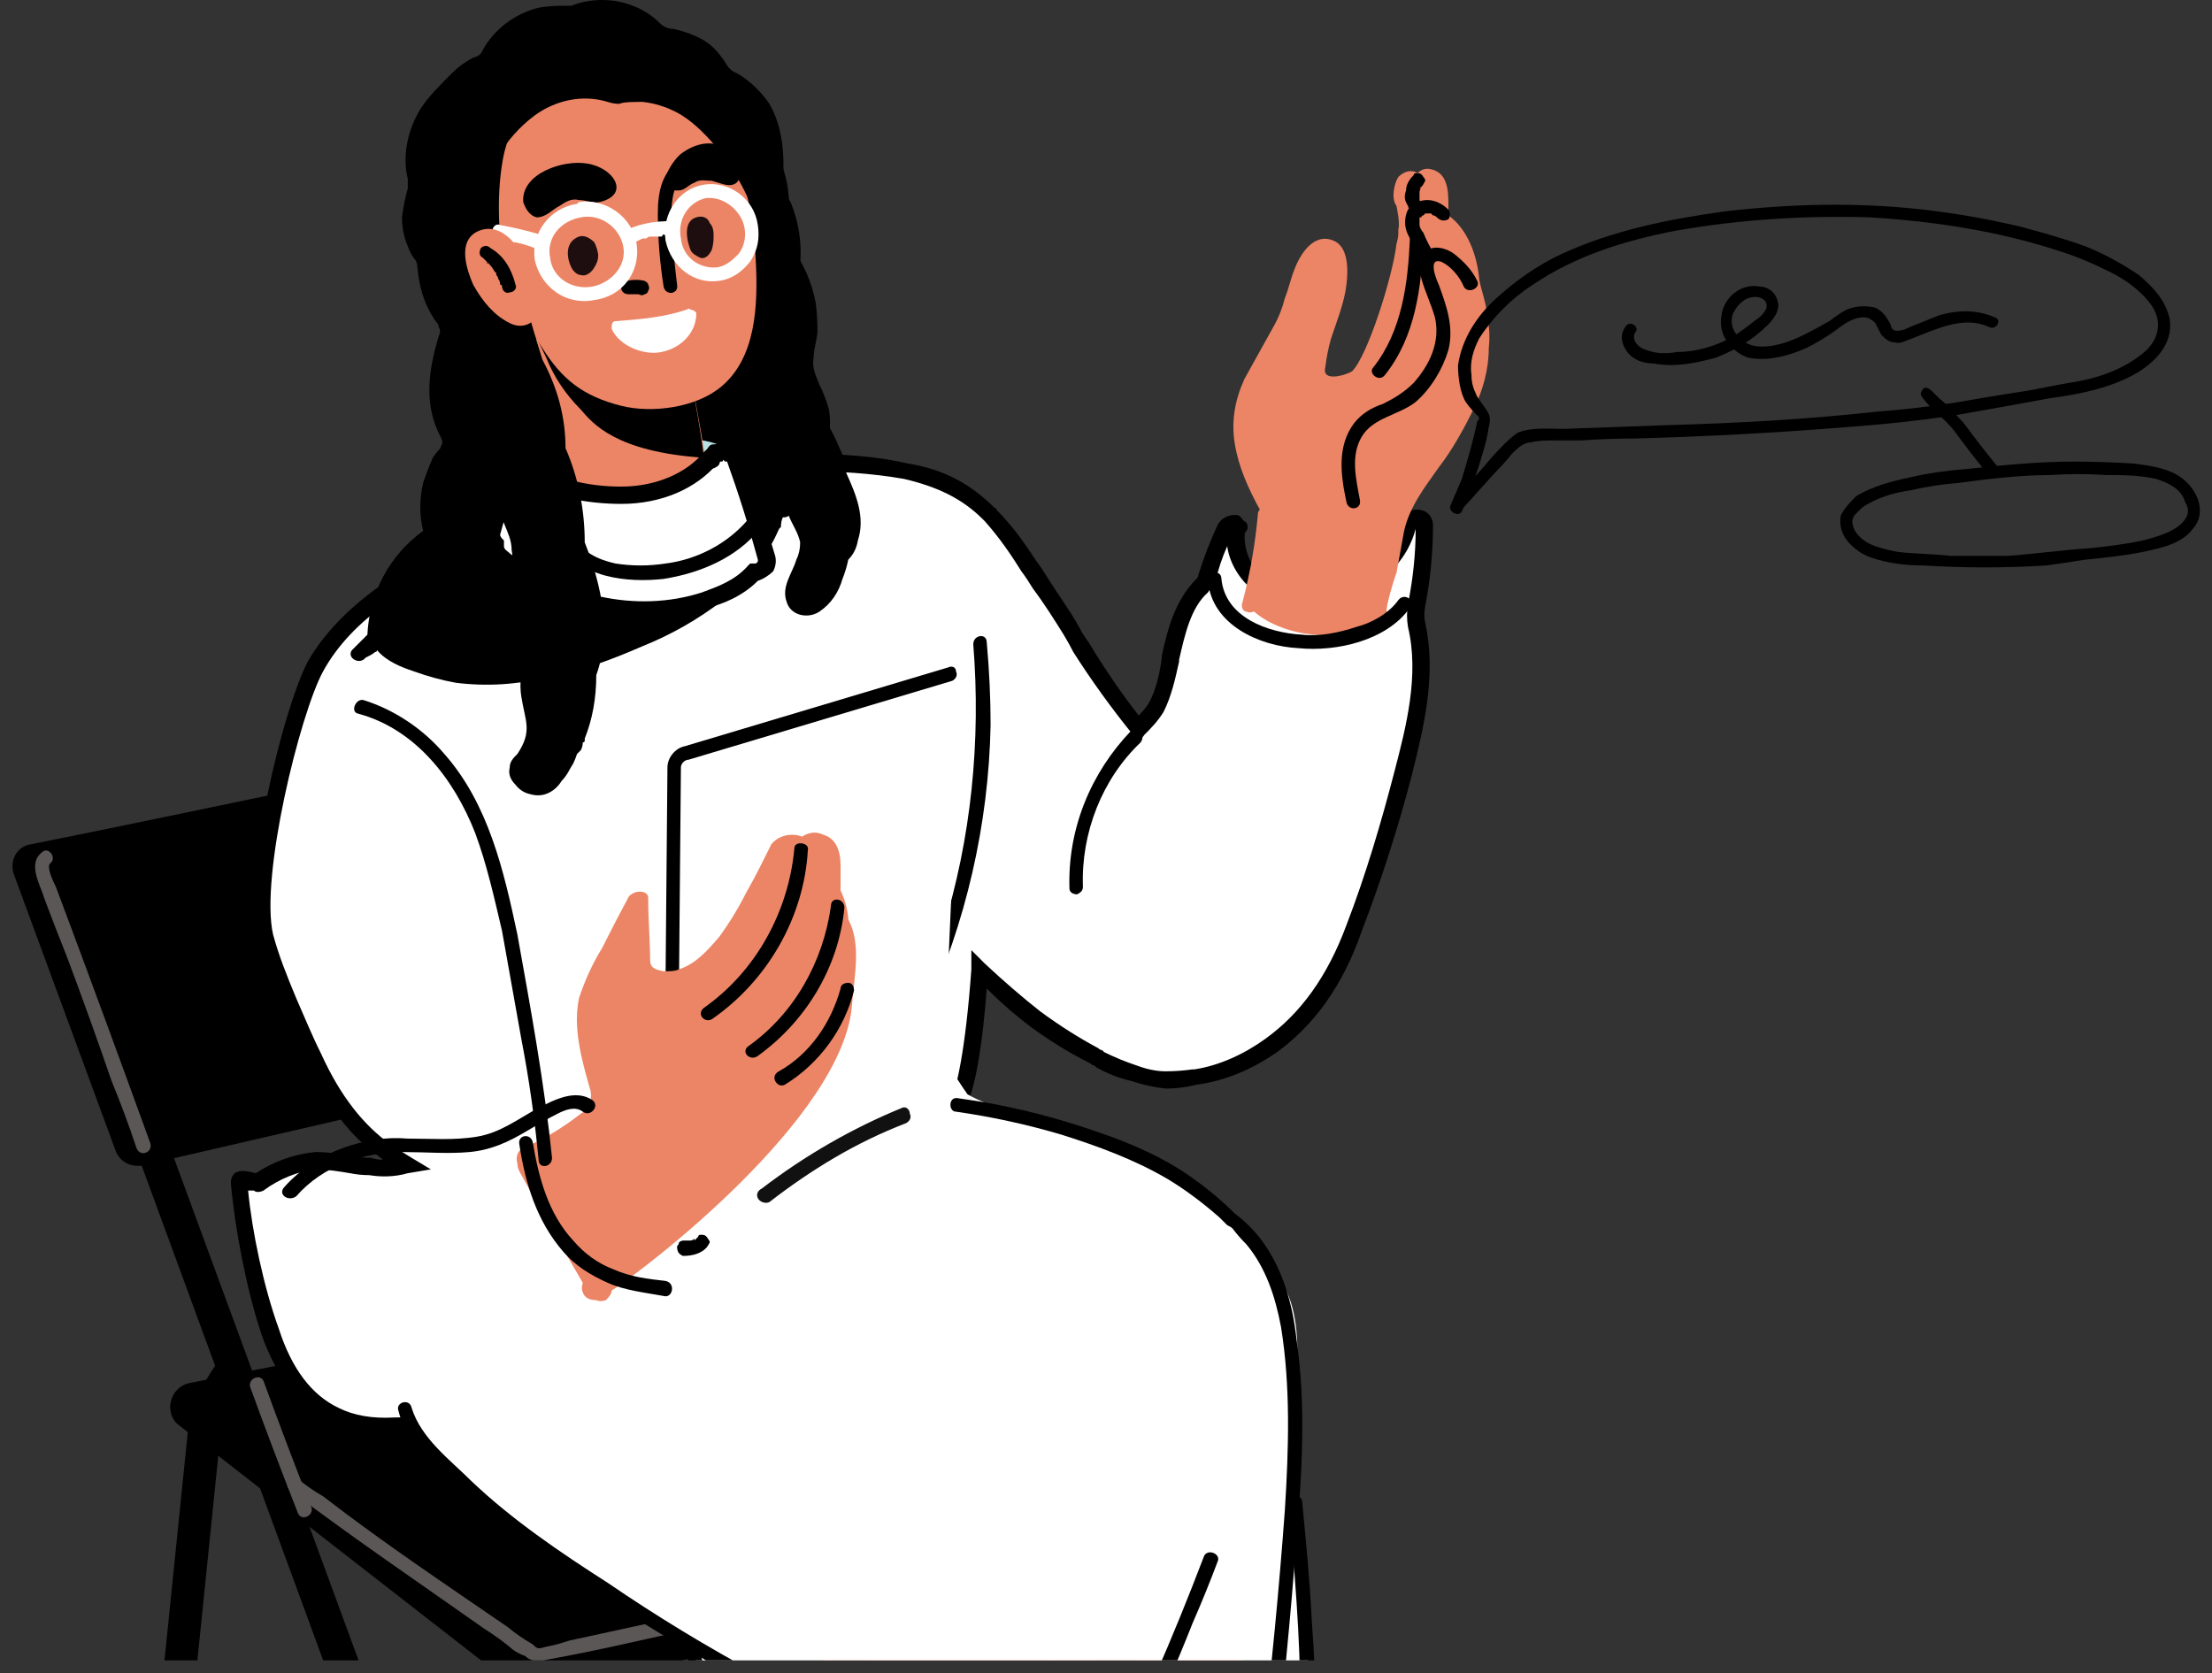 <svg version="1.2" xmlns="http://www.w3.org/2000/svg" viewBox="0 0 115 87" width="115" height="87"><rect x="0" y="0" width="115" height="87" fill="#333333" stroke="none"/><defs><clipPath clipPathUnits="userSpaceOnUse" id="cp1"><path d="m260.73 86.33h-253.74c-6.94 0-12.63-5.68-12.63-12.63v-67.7c0-6.95 5.69-12.64 12.63-12.64h253.74c6.95 0 12.63 5.69 12.63 12.64v67.7c0 6.95-5.68 12.63-12.63 12.63z"/></clipPath></defs><style>.a{fill:#5c5757}.b{fill:#fff}.c{fill:#c24f35}.d{fill:#b9e3e5}.e{fill:#ec8565}.f{fill:#1f0e0f}.g{fill:#111}</style><g clip-path="url(#cp1)"><path fill-rule="evenodd" d="m10.5 106.6c-0.9 0.1-1.7-0.1-2.4-0.6-0.8-0.6-1.3-1.4-1.3-2.4q0-0.1 0-0.1l3-29.4c0-1 1.1-2.7 1.6-3.4 0.3-0.3 0.8-0.4 1.2-0.2 0.4 0.3 0.5 0.9 0.2 1.2-0.7 1-1.3 2.1-1.3 2.4q0 0.1 0 0.1l-3 29.4c0 0.4 0.2 0.8 0.6 1 0.3 0.3 0.8 0.4 1.2 0.3l30.2-7.4c1.1-0.3 1.9-1.3 1.9-2.5q0 0 0-0.1l2.8-27.8c0.1-0.6 0.6-1.6 1.7-3.4 0.1-0.2 0.3-0.4 0.3-0.5 0.2-0.4 0.6-0.6 1.1-0.5 0.4 0.1 0.7 0.6 0.5 1.1 0 0.1-0.1 0.2-0.5 0.8-0.3 0.6-1.3 2.2-1.4 2.7l-2.8 27.8c0 1.9-1.3 3.6-3.2 4.1l-30.2 7.3q-0.1 0.1-0.2 0.1zm36.7-43.4q0 0 0 0 0 0 0 0z"/><path fill-rule="evenodd" d="m30 112.1c-1.9 0.3-3.9-0.8-4.7-2.6q0 0 0 0l-20.1-54.8c-0.2-0.7-0.2-1.4 0.1-2 0.4-0.6 0.9-1 1.6-1.2l33.8-6.5c0.4 0 0.7 0.2 0.9 0.5l23.3 54.9c0.4 1 0.4 2 0.1 2.7-0.3 0.4-0.7 1-1.7 1.2l-33 7.8q-0.1 0-0.3 0zm-3.1-3.3c0.5 1.2 1.8 1.9 3 1.6l33.1-7.8c0.3-0.1 0.4-0.2 0.4-0.3 0.2-0.2 0.1-0.7-0.1-1.2l-23-54.2-33 6.3c-0.3 0.1-0.4 0.2-0.5 0.3 0 0.1-0.1 0.3 0 0.5q0 0 0 0.1z"/><path  d="m40.7 36.8l4.7 13.6c0.3 0.6-0.1 1.4-0.8 1.6l-37.2 8.6c-0.6 0.1-1.2-0.2-1.4-0.8l-5.3-14.4c-0.2-0.7 0.2-1.4 0.9-1.5 6.1-1.2 32.6-6.8 37.8-7.8 0.6-0.1 1.1 0.2 1.3 0.7z"/><path  d="m9.9 71.9l33.6-6.7c0.3-0.1 0.7 0 0.9 0.2l21.3 11.6c0.9 0.6 0.7 2-0.3 2.2l-37.4 8.9c-0.4 0.1-0.8 0-1.1-0.3l-17.6-13.7c-0.8-0.6-0.5-2 0.6-2.2z"/><path class="a" d="m15.1 77.5c3.3 2.5 6.7 4.8 10.1 7.2q0.8 0.5 1.5 1.1 0.3 0.2 0.6 0.3c0.3 0.3 0.7 0.3 1.1 0.2q2.2-0.4 4.4-0.9 5.4-1.2 10.8-2.4 5.7-1.2 11.4-2.5 4.6-1.1 9.3-2.1 0.4-0.1 0.9-0.3c0.4-0.1 0.3-0.8-0.1-0.7q-4.4 1.1-8.8 2-5.6 1.3-11.2 2.5-5.4 1.2-10.9 2.4-2.3 0.5-4.6 1-0.6 0.2-1.1 0.3c-0.1 0-0.3 0.1-0.5 0.1-0.1 0-0.2-0.1-0.3-0.2q-0.7-0.4-1.3-0.9c-3.2-2.2-6.5-4.4-9.6-6.8q-0.7-0.4-1.3-0.9c-0.4-0.3-0.8 0.3-0.4 0.6z"/><path class="a" d="m13 72.1q1.2 3.3 2.5 6.6c0.2 0.4 0.8 0.1 0.7-0.3q-1.3-3.3-2.5-6.6c-0.2-0.4-0.8-0.1-0.7 0.3z"/><path class="a" d="m2.2 44.3c-0.8 0.6-0.1 1.7 0.1 2.4q0.6 1.6 1.2 3.1 1.2 3.2 2.3 6.4 0.7 1.7 1.3 3.5c0.2 0.5 0.9 0.2 0.7-0.3q-2.1-5.8-4.3-11.7-0.3-0.8-0.6-1.6c-0.1-0.2-0.5-1-0.3-1.2 0.4-0.3-0.1-0.9-0.4-0.6z"/><path class="b" d="m73.6 31.4q0.4-2 0.4-4.1c0-0.2-0.1-0.4-0.3-0.4q-0.2 0-0.3 0.1-0.1 0.1-0.2 0.2c-0.4 1.5-1.4 2.6-2.8 3.2-1.5 0.7-3.4 1.1-4.7 0.1-2-1.3-1.3-3.2-1.5-3.2-0.2-0.1-0.4 0-0.5 0.2q-0.5 1.2-1 2.5-0.1 0.3-0.2 0.4c-1 1-1.4 2.5-1.6 3.8-0.2 0.9-0.4 1.8-0.8 2.6-0.2 0.4-0.5 0.8-0.9 1.1q-1.6-2-3-4.3c-0.7-1.1-1.4-2.2-2.1-3.3-0.7-1-1.4-2.3-2.6-3.5q0-0.1-0.1-0.1c-1.2-1.2-2.6-1.9-4.3-2.2-1.7-0.3-3.4-0.4-5.1-0.4-4.1-0.1-8.3 0.4-12.2 1.5-3.7 1.1-6.7 3.1-9.9 5.3-1.4 1-2.7 2.2-3.5 3.8-1.3 2.4-3.4 10.9-2.6 14 0.3 1.1 0.7 2.3 1.2 3.4 0.4 0.9 0.8 1.9 1.3 2.8 0.9 1.9 2 3.7 3.7 4.9q0.6 0.4 1.2 0.8c-0.7 0.1-1.3 0.2-2 0.1-0.9-0.1-1.8-0.4-2.8-0.3-1.1 0-2.1 0.5-3 1.1 0 0-0.9-0.4-0.9 0 0.1 2.3 0.8 5.5 1.5 7.7 0.7 1.8 1.7 3.6 3.4 4.4 1 0.5 2.1 0.6 3.1 0.6q1.6-0.1 3.2-0.4c2.1-0.5 4-1.3 5.9-2.5 1.6-0.9 4.8-3.3 5-3.5q1-0.8 1.8-1.8c0.4-0.4 0-0.9-0.4-1-1.4-0.3-2.7-1-3.7-2 2.3 0 4.5-0.3 6.8-0.9 2.2-0.5 8.1-1.3 10.7-4.6 0.4-0.6 0.9-3.2 1.1-7.1q1.4 1.4 3 2.6 1.4 1.1 3 1.9 0.2 0.1 0.3 0.2 0.8 0.5 1.8 0.7 0.7 0.3 1.6 0.3 0.8 0.1 1.5-0.1c1.4-0.2 2.8-0.8 4-1.6 2.1-1.6 3.4-3.8 4.3-6.2q1.5-3.9 2.5-8c0.7-2.5 1.3-5.1 0.7-7.7q-0.1-0.5 0-1.1z"/><path fill-rule="evenodd" d="m20.3 74.6q-1.8 0-3-0.6-2.5-1.2-3.7-4.6c-0.8-2.4-1.4-5.6-1.6-7.9q0-0.3 0.2-0.5c0.3-0.2 0.7-0.1 1.1 0 0.9-0.6 2-1 3.1-1.1 0.7 0 1.3 0.1 2 0.2q0.4 0.1 0.9 0.1 0.3 0.1 0.6 0.1-0.1-0.1-0.1-0.1c-1.6-1.1-2.8-2.7-3.9-5.1-0.5-0.9-0.9-1.9-1.3-2.9-0.5-1.1-0.9-2.2-1.2-3.4-0.8-3.3 1.3-11.9 2.6-14.4q1.2-2.1 3.7-3.9c3.2-2.3 6.2-4.3 10-5.3 4.1-1.1 8.2-1.7 12.3-1.6 1.6 0 3.5 0.1 5.2 0.5 1.9 0.3 3.3 1.1 4.5 2.3q0.1 0 0.1 0.1c0.9 0.9 1.5 1.8 2.1 2.7q0.3 0.4 0.6 0.9c0.5 0.8 1.1 1.6 1.6 2.5q0.2 0.4 0.5 0.8 1.2 2 2.6 3.8 0.3-0.3 0.5-0.6c0.4-0.7 0.6-1.6 0.7-2.4v-0.1c0.3-1.4 0.7-2.9 1.8-4q0.1-0.1 0.1-0.2 0.4-1.3 1-2.6c0.2-0.4 0.7-0.6 1.1-0.5 0.3 0.2 0.3 0.5 0.3 0.7 0 0.5-0.1 1.7 1.2 2.7 1.4 0.9 3.3 0.3 4.3-0.2 1.3-0.5 2.3-1.6 2.6-2.9q0.1-0.3 0.4-0.5 0.2-0.1 0.5-0.1c0.5 0 0.8 0.4 0.8 0.8q0 2.1-0.4 4.2-0.1 0.5 0 0.9c0.6 2.7-0.1 5.5-0.7 7.9-0.7 2.7-1.6 5.5-2.6 8.1-1 2.9-2.5 4.9-4.4 6.3-1.3 0.9-2.7 1.5-4.2 1.7q-0.8 0.2-1.6 0.2-0.9-0.1-1.8-0.4-0.9-0.2-1.8-0.7l-0.1-0.1q-0.1 0-0.2-0.1-1.6-0.8-3.1-1.9-1.2-0.9-2.3-2c-0.2 2.7-0.6 5.5-1.2 6.3-2.3 3.1-7.3 4.1-9.9 4.7q-0.6 0.1-1 0.2c-2 0.4-3.9 0.7-5.7 0.8q1.2 0.9 2.6 1.2c0.4 0.1 0.7 0.4 0.9 0.7 0.1 0.4 0 0.7-0.2 1q-0.9 1.1-1.9 1.9c-0.2 0.1-3.5 2.5-5.1 3.5q-2.9 1.8-6 2.5-1.6 0.4-3.3 0.4-0.1 0-0.2 0zm-7.4-12.7c0.2 2.1 0.8 5 1.6 7.2q1 3.1 3.1 4.1 1.2 0.6 2.9 0.5 1.5 0 3.1-0.4 2.9-0.6 5.7-2.3c1.6-1 4.9-3.4 5.1-3.5q0.9-0.8 1.7-1.8 0 0 0-0.1c0 0-0.1-0.1-0.2-0.1q-2.2-0.5-3.9-2.2l-0.7-0.8h1q0 0 0 0c2.1 0 4.3-0.2 6.7-0.8q0.4-0.1 1-0.2c2.5-0.5 7.3-1.5 9.4-4.3 0.3-0.4 0.8-2.6 1.1-6.8v-1l0.7 0.7q1.5 1.4 2.9 2.5 1.5 1.1 3 1.9 0.1 0.1 0.2 0.1l0.1 0.1q0.8 0.4 1.7 0.7 0.8 0.3 1.5 0.3 0.7 0 1.4-0.1h0.1c1.3-0.2 2.6-0.8 3.7-1.6 1.8-1.3 3.2-3.2 4.2-5.9 1-2.6 1.8-5.3 2.5-8 0.6-2.3 1.3-5 0.7-7.5q-0.1-0.6 0-1.2 0.4-2 0.4-3.9c-0.4 1.5-1.5 2.7-3 3.3-1.2 0.6-3.4 1.3-5.2 0.1-1.1-0.8-1.5-1.8-1.6-2.5q-0.4 0.9-0.6 1.8-0.2 0.3-0.4 0.6c-0.9 0.8-1.2 2.2-1.5 3.5v0.1c-0.2 0.9-0.4 1.8-0.8 2.6-0.3 0.5-0.7 0.9-1 1.2l-0.3 0.4-0.3-0.4q-1.7-2.1-3.1-4.3-0.2-0.4-0.5-0.9c-0.5-0.8-1-1.6-1.6-2.4q-0.3-0.5-0.6-0.9c-0.5-0.8-1.1-1.7-1.9-2.6q0 0-0.1-0.1c-1.1-1.1-2.4-1.7-4.1-2.1-1.7-0.3-3.5-0.4-5-0.4-4-0.1-8.1 0.5-12.1 1.6-3.6 1-6.5 2.9-9.7 5.2q-2.3 1.6-3.4 3.6c-1.2 2.2-3.3 10.7-2.6 13.7 0.3 1.1 0.7 2.1 1.2 3.3 0.4 0.9 0.8 1.9 1.3 2.9 1 2.2 2.2 3.7 3.6 4.7q0.6 0.4 1.1 0.7l1 0.6-1.2 0.2c-0.7 0.2-1.4 0.2-2 0.1q-0.5 0-1-0.1c-0.6-0.1-1.2-0.2-1.8-0.2-0.9 0.1-1.9 0.5-2.7 1.1-0.2 0.1-0.4 0.1-0.5 0q-0.2 0-0.3 0z"/><path  d="m46.4 102.4c-0.1-0.2-0.2-0.3-0.3-0.4q-0.2-0.1-0.5 0-0.2 0-0.3 0.1-0.2 0.1-0.4 0.2-0.1 0.1-0.2 0.2-0.1 0.1-0.2 0.3-0.1 0.2-0.1 0.5 0 0.1 0.1 0.3 0 0.1 0.1 0.2 0.1 0 0.2 0.1 0.2 0 0.3 0c0.1 0 0.3-0.1 0.4-0.2q0.1-0.1 0.1-0.1 0.1-0.1 0.1-0.2 0-0.1 0-0.1 0 0 0 0 0 0 0.1 0 0.1-0.1 0.2-0.1c0.2-0.1 0.3-0.2 0.4-0.3q0-0.2 0-0.3 0.1-0.1 0-0.2z"/><path  d="m55.1 104.4q-0.1-0.3-0.4-0.5-0.2-0.2-0.5-0.3c-0.1-0.1-0.3-0.2-0.4-0.1-0.2 0-0.4 0.1-0.5 0.2 0 0.1-0.1 0.3-0.1 0.5 0 0.1 0.1 0.3 0.3 0.4q0.2 0.1 0.5 0.3 0 0 0 0 0 0.2 0 0.4 0 0.2 0 0.4c0 0.2 0.1 0.4 0.2 0.5 0.2 0.1 0.3 0.1 0.5 0.1 0.2 0 0.3-0.1 0.4-0.2q0.2-0.2 0.2-0.5-0.1-0.3-0.1-0.5c0-0.3 0-0.5-0.1-0.7z"/><path  d="m62.5 101.8c-0.2-0.3-0.4-0.5-0.8-0.7-0.3-0.1-0.6 0-0.8 0.2q0 0-0.1 0.1c-0.3 0.1-0.5 0.5-0.3 0.8q0.1 0.1 0.1 0.3c0 0 0.1 0.1 0 0.1q0 0 0-0.1 0 0.1 0.1 0.1 0 0.3 0 0.6 0.1 0.6 0.3 1.2c0.1 0.5 0.8 0.5 1.1 0.2 0.2-0.3 0.3-0.6 0.4-1q0.1-0.4 0.1-0.8c0-0.3 0-0.7-0.1-1z"/><path class="c" d="m65.7 78c-2.9-1-5.7 0.5-7.8 2.4q-0.8 0.8-1.5 1.6c-0.5 0.5-1 1-1.4 1.6-0.4 0.7-0.5 1.4-0.6 2.2q0 1.1 0 2.3-0.2 4.9-0.4 9.8-0.1 2.4-0.1 4.8-0.1 1.3-0.1 2.5 0 0.5-0.1 1.1c0 0.4 0 0.8 0.1 1.2 0.3 0.7 1.2 0.9 1.8 0.9q1 0.2 1.9-0.1c1.2-0.3 3.4-1.1 3.8-2.4 0-0.1 2.2-13.6 3.5-20.4q0.6-3.1 1.1-6.1 0-0.2-0.1-0.4c0.3-0.3 0.3-0.8-0.1-1z"/><path  d="m65.3 113.5q-0.9-1.6-1.8-3.3c-0.5-1.1-1-2.2-1-3.4-0.1-1.1-0.1-2.5 0-3.8 0.1-0.2-0.2-0.4-0.4-0.2-0.8 0.5-2.2 1.2-4.9 1-1.4-0.1-2.9-0.4-3.8-1.4q-0.1-0.1-0.2-0.2c-0.3-0.1-0.5-0.1-0.7 0-0.2 0.2-0.3 0.4-0.3 0.6 0.1 1.2-0.2 4-0.3 5.2-0.1 1.8-1.1 4.2-0.2 5.9 0.5 0.8 1.1 1.1 1.9 1.6 0.8 0.4 4.3 3.7 5.4 5 1.3 1.5 2.9 2.7 5 2.9 1.2 0.1 2.5-0.1 3.5-0.8 1.6-1.2 0.7-2.7 0.1-4.1q-1-2.5-2.3-5z"/><path class="c" d="m54.8 82.7q0-0.1-0.1-0.1c-0.1-0.4-0.5-0.5-0.8-0.4-3.4 0.9-6.8 1.4-10.3 1.5q-0.1 0-0.2 0.1c-0.4-0.2-1 0.1-0.9 0.6q0.9 6.2 1.9 12.3 0.5 3.1 1 6.1 0.2 1.5 0.4 3c0.2 0.9 0.3 1.9 0.9 2.6 0.7 0.8 1.7 1.3 2.6 1.6q1.6 0.5 3.3 0.6 0.1 0 0.3-0.1 0.1 0.2 0.4 0.3c0.3 0 0.7-0.2 0.8-0.5q0.6-10.7 0.7-21.4 0.1-3 0.1-5.9 0-0.2-0.1-0.3z"/><path class="b" d="m66.6 66.6c-1.7-2.5-3.2-3.7-5.6-5.5-2.6-2-7.8-2.6-10.7-4.2-0.7-1-1.2-1.9-1.9-3 0-0.3-0.4-0.5-0.7-0.4q-0.1-0.1-0.4-0.1-6.1 1-12.1 2.8c-3.5 1.1-7.1 2.2-10.3 4.1-1.7 1-3.2 2.2-4.5 3.7q-0.2-0.1-0.4-0.1c-0.4 0.1-0.6 0.4-0.5 0.7 0.1 2.3 0.2 4.6 0.7 6.8 0.6 2.2 2 3.7 3.4 5.5 1.2 1.5 9.9 6.9 12.3 8.5 0.4 0.2 0.2 1.5 0.3 2 0.1 1 0.4 2.3 0.6 3.1 0.7 2.4 1.7 4.7 2.6 6.9 0.5 1.1 0.9 2.3 1.4 3.3q0 0 0 0c0.1 0.3 0.4 0.5 0.7 0.6 0.5 0 1.1 0.1 1.6 0.2 0.8 0.2 1.6 0.6 2.4 0.9 1.6 0.8 3.7 1 5.4 1.3 1.7 0.3 3 0.6 4.7 0.3 3.2-0.7 6.2-2.6 8-5.2 0.9-1.3 1.5-2.8 2.8-3.7 0.6-0.5 1.2-1 1.5-1.7 0.3-0.9 0.2-1.9 0.3-2.8 0.1-2.9-1-12.6-1.1-13.7-0.2-3.2 1.2-7.6-0.5-10.3z"/><path  d="m42.5 17.2q0-0.8-0.1-1.5c-0.2-1-0.6-2-1.3-2.9q0 0 0 0 0-0.5 0-0.9-0.1-1-0.3-1.9-0.1-0.2-0.1-0.4 0-0.1 0-0.1c0.1-1.4 0-2.9-0.7-4.1-0.4-0.6-1-1.2-1.7-1.6q-0.3-0.1-0.5-0.4c-0.3-0.5-0.7-1-1.2-1.3q-0.7-0.4-1.6-0.6-0.4 0-0.7-0.3-0.6-0.6-1.4-0.9c-1-0.4-2.2-0.4-3.2 0q-0.2 0-0.5 0-0.6 0-1.2 0.1c-1.2 0.3-2.3 1.1-2.9 2.2q-0.1 0.3-0.5 0.4c-0.4 0.2-0.8 0.5-1.1 0.8-0.6 0.6-1.2 1.2-1.6 1.8-0.7 1.1-1 2.5-0.7 3.7q0 0.3 0 0.5-0.2 0.7-0.3 1.5 0 0.8 0.3 1.5 0.1 0.3 0.3 0.6 0.2 0.2 0.2 0.5c0.1 1.1 0.4 2.1 1.1 3q0 0.1 0 0.1c0.1 0.1 0.1 0.3 0 0.5-0.5 1.7-0.8 3.5 0.1 5.2 0 0 0.1 0.2 0.1 0.3 0 0.1-0.1 0.2-0.1 0.3q-0.2 0.2-0.4 0.5-0.3 0.7-0.5 1.3-0.3 1.3 0 2.5c-1.8 1.3-2.8 3.3-2.9 5.4q-0.4 0.4-0.8 0.8c-0.3 0.4 0.4 0.8 0.7 0.4 0.2-0.1 0.4-0.2 0.5-0.3q0.1 0 0.1-0.1c0.5 0.6 1.3 0.9 1.9 1.1q1.1 0.4 2.2 0.6c1.6 0.2 3.2 0.1 4.8-0.3 1.7-0.3 3.3-0.9 4.9-1.6 1.5-0.6 2.9-1.4 4.2-2.4 1.3-1 2.3-2.3 2.9-3.7q0.1-0.1 0.1-0.1 0-0.3 0.1-0.5c0.1 0 0.3 0 0.4-0.2 1.3-1.5 2.3-3.4 2-5.4q-0.2-0.7-0.5-1.3c-0.2-0.5-0.4-0.9-0.3-1.4 0-0.5 0.2-1 0.2-1.4z"/><path class="d" d="m37.3 23.1c-0.8-0.3-1.7-0.3-2.5-0.3q-1.4 0-2.7 0-1.5 0.1-3 0.2c-0.9 0.1-2.4 0.1-2.5 1.3-0.1 0.2 0.1 0.3 0.3 0.4q-0.1 0.2 0 0.3c0.4 0.8 1.2 1.1 2 1.3q1.1 0.3 2.3 0.4c1.7 0.1 3.4-0.1 5-0.4 0.8-0.2 2.3-0.5 2.2-1.4 0-0.9-0.3-1.5-1.1-1.8z"/><path class="e" d="m28.8 27.8c1.9 1.1 4.4 1.1 6.4 0.4q1.1-0.4 2-1.1-0.7-4.6-1.6-9.2c-0.1-0.3-0.3-0.4-0.6-0.5-1.2-1.6-3.3-2.5-5.3-2.5-0.3 0-0.5 0.1-0.6 0.3-0.1-0.3-0.3-0.4-0.5-0.5-0.4 0-0.7 0.3-0.7 0.6q-0.1 5.8-0.3 11.5 0.5 0.6 1.2 1z"/><path  d="m50.6 33.5c0.4 5-0.1 10.1-1.6 14.9q-0.7 2-1.6 4c-0.1 0.4 0.5 0.7 0.7 0.2 2.1-4.6 3.3-9.7 3.4-14.9q0-2.1-0.2-4.3c0-0.5-0.7-0.4-0.7 0.1z"/><path  d="m28.4 18.6c0.4 1 1 1.9 1.8 2.7 0.6 0.7 1.8 2.2 6.4 2.5-0.2-1.7-0.7-4.2-1-5.9-0.1-0.3-0.3-0.4-0.6-0.5-1.2-1.6-3.3-2.5-5.3-2.5-0.3 0-0.5 0.1-0.6 0.3-0.1-0.3-0.3-0.4-0.5-0.5-0.4 0-0.7 0.3-0.7 0.6q0 1-0.1 2 0.3 0.7 0.6 1.3z"/><path class="b" d="m49.9 34.2c-0.1-0.3-0.4-0.5-0.9-0.4-4.7 1.8-14.7 4.5-14.7 4.7-0.2 0.2-0.4 0.7-0.4 1-0.2 5.7-0.7 22.5-0.8 22.9 0 0.5 0.4 0.8 0.9 0.7 4.7-1.2 9.6-3.5 14.2-5.3 0.5-0.1 0.8-0.6 0.8-1.1 0.2-3.9 0.9-20.5 1-22q0-0.2-0.1-0.5z"/><path  d="m20.7 73.3q0.3 1.2 1.1 2.1c0.5 0.5 1.1 1 1.6 1.5 1 1 2.1 1.9 3.2 2.8 2.5 2 5.2 3.7 8 5.4q2.2 1.3 4.5 2.6c0.4 0.2 0.8-0.4 0.4-0.6q-4.1-2.2-7.9-4.8c-2.5-1.6-5-3.3-7.1-5.3-1.1-1.1-2.6-2.2-3.1-3.8-0.1-0.5-0.8-0.3-0.7 0.1z"/><path  d="m34.9 62.7q0 0 0 0c-0.2 0-0.4-0.2-0.4-0.4l0.2-22.4c0-0.5 0.4-1 0.9-1.1l13.7-4.1c0.2-0.1 0.4 0 0.4 0.2 0.1 0.2 0 0.4-0.2 0.5l-13.7 4.1c-0.2 0-0.4 0.2-0.4 0.4l-0.2 22.4c0 0.2-0.1 0.4-0.3 0.4z"/><path class="e" d="m38.7 9.5c-0.4-1.2-0.8-2.5-1.6-3.5-1.3-1.8-3.9-2.5-6-2.5-2.5 0.1-4.3 2-4.9 4.5-0.4 1.9-0.3 4.1 0 6 0.3 1.6 1.2 2.8 2 4.1 1 1.6 2.1 2.5 4.1 3 1.6 0.4 3.9 0.1 5.2-1 1.8-1.5 1.9-4.2 1.8-6.4q-0.1-2.1-0.6-4.2z"/><path class="e" d="m44.1 47.8q0 0 0-0.1-0.1-0.8-0.4-1.4 0-0.7 0-1.3c0-0.7-0.2-1.4-0.9-1.6-0.4-0.2-0.8-0.1-1.1 0.1-0.5-0.2-1.2-0.1-1.6 0.4-0.2 0.4-0.4 0.8-0.6 1.2q-0.3 0.6-0.7 1.3-0.6 1.2-1.4 2.3c-0.6 0.7-1.2 1.4-2.1 1.7-0.2 0.1-0.5 0.1-0.8 0.1-0.5-0.1-0.7-0.2-0.7-0.6 0-0.9-0.1-2.1-0.1-3.1 0-0.2 0-0.3-0.2-0.4-0.3-0.1-0.6 0-0.8 0.2q-0.7 1.3-1.4 2.7c-0.5 0.8-0.9 1.7-1.2 2.6-0.2 1-0.1 1.9 0.1 2.9q0.2 0.9 0.5 1.9c0.1 0.5-0.1 1-0.5 1.2q-1.4 1.1-3 1.8c-0.3 0.1-0.4 0.5-0.3 0.8q0 0.2 0.1 0.4 1.6 2.9 3.3 5.8-0.1 0.3 0 0.5c0.1 0.3 0.4 0.4 0.7 0.4q0.2 0.1 0.5 0c0.1-0.1 0.3-0.3 0.3-0.5 1.6-1 12.1-9 12.5-14.9 0.1-1.4 0.5-3.1-0.2-4.4z"/><path class="b" d="m38.2 23.9c-0.1-0.4-0.5-0.5-0.8-0.4q-0.1 0.1-0.1 0.1-0.2 0.1-0.3 0.2c-1.2 1.4-3 1.9-4.7 2-0.8 0-1.7-0.1-2.6-0.4-0.8-0.2-1.6-0.6-2-1.4-0.2-0.5-0.9-0.5-1.1 0q-0.5 1.8-1 3.7c-0.1 0.2 0 0.5 0.2 0.6 0 0.3 0.1 0.5 0.2 0.6 2.9 2.6 7.1 3.4 10.7 2.3 0.9-0.3 1.8-0.7 2.5-1.5q0.1 0 0.2 0c0.3 0 0.6-0.4 0.5-0.7q-0.8-2.6-1.7-5.1z"/><path fill-rule="evenodd" d="m33.5 32.1c-2.8 0-5.6-1-7.8-2.8-0.2-0.2-0.3-0.5-0.4-0.8-0.2-0.3-0.2-0.6-0.1-1l1-3.6c0.1-0.4 0.4-0.7 0.9-0.7 0.4 0 0.8 0.2 1 0.6 0.3 0.5 0.8 0.9 1.7 1.2 0.8 0.2 1.6 0.3 2.5 0.3 1.8 0 3.4-0.7 4.3-1.8q0.2-0.2 0.4-0.3 0.1 0 0.2-0.1c0.2-0.1 0.6-0.1 0.8 0q0.5 0.2 0.6 0.6 0.9 2.5 1.7 5.2 0.1 0.4-0.1 0.8c-0.2 0.2-0.5 0.4-0.8 0.5q0 0 0 0c-0.8 0.8-1.8 1.2-2.6 1.4q-1.6 0.5-3.3 0.5zm-6.4-8q0 0 0 0c0 0 0 0-0.1 0.1l-1 3.6c0 0 0 0.1 0.1 0.2l0.1 0.1v0.3q0 0.1 0.1 0.2c2.8 2.4 6.8 3.3 10.2 2.2 0.8-0.3 1.7-0.6 2.4-1.4l0.1-0.1h0.3q0 0 0 0 0 0 0.1-0.1 0 0 0-0.1-0.7-2.6-1.6-5.1-0.1 0-0.1 0-0.1-0.1-0.1-0.1 0 0.1-0.1 0.1h-0.1q0 0.1-0.1 0.1c-1.1 1.3-2.9 2.1-5 2.1-0.9 0-1.9-0.1-2.7-0.3-0.8-0.3-1.8-0.7-2.3-1.7 0-0.1-0.1-0.1-0.2-0.1z"/><path  d="m30.4 28.2c0-1.6-0.3-3.3-1-4.9 0-1.6-0.4-3.1-1.2-4.6q-0.6-1.9-1.1-3.8c-0.1-0.3-0.5-0.4-0.6-0.2-0.6-0.1-1.2 0.1-1.6 0.6q-0.5 0.5-0.7 1.2c-0.1 0.1-0.1 0.2-0.1 0.4 0 1.7 0.5 3.5 1.2 5.1-0.1 0.8-0.2 1.7 0 2.5 0.1 1 0.5 1.9 0.9 2.7 0.2 0.5 0.4 0.9 0.4 1.4 0.1 0.5 0 1 0 1.5q0 0.7 0.2 1.3 0.1 0.4 0.2 0.7c0.1 0.2 0.3 0.4 0.3 0.7 0.2 0.4 0 0.9-0.1 1.3-0.1 0.7-0.2 1.5-0.1 2.1 0.2 1.3 0.6 1.8-0.2 3-0.2 0.2-0.4 0.4-0.4 0.7-0.1 0.4 0.1 0.7 0.3 0.9q0.3 0.4 0.8 0.5c0.7 0.2 1.3-0.2 1.6-0.7 0.3-0.3 0.4-0.6 0.6-0.9q0.1-0.2 0.2-0.5 0.1-0.1 0.2-0.2 0.1-0.2 0.1-0.4 0.1 0 0.1-0.1 0 0 0-0.1c0.4-1 0.6-2.1 0.6-3.3 0.8-2.2 0.3-4.6-0.6-6.9z"/><path  d="m18.6 37.1c3 0.8 5 3.4 6.1 6.2 0.6 1.6 1 3.4 1.4 5.1q0.5 2.8 1 5.6 0.6 3.1 0.9 6.3c0 0.5 0.7 0.4 0.7-0.1-0.4-3.9-1.1-7.7-1.8-11.6-0.7-3.3-1.5-6.8-3.8-9.4-1.1-1.3-2.6-2.3-4.2-2.8-0.4-0.1-0.7 0.6-0.3 0.7z"/><path  d="m41 10.2c-0.1-1.6-0.9-3.1-2.3-4.1q-0.2-0.4-0.6-0.8c-0.4-0.3-0.8-0.8-1.3-0.9q-0.1-0.1-0.1-0.1c-0.4-0.7-1-1.3-1.7-1.6-0.6-0.3-1.4-0.4-2.1-0.1-0.8 0.3-1.1 1-1.3 1.8 0 0.2 0.4 0.4 0.4 0.4 0 0.3 0.2 0.5 0.5 0.5 0.9-0.1 1.8 0.1 2.6 0.5 0.8 0.4 1.5 1.1 2.1 1.8 1 1.2 1.8 2.7 2.3 4.3q0.2 0.6 0.3 1.3c0.2 0.9 0.1 1.8 0.6 2.6 0.1 0.3 0.5 0.3 0.7 0 0.7-1.7 0.7-3.6 0-5.3q-0.1-0.1-0.1-0.3z"/><path  d="m33.2 4.6c0-0.6-0.2-1.2-0.5-1.6q-0.1 0-0.1-0.1 0 0-0.1-0.1c-1.2-1.6-3.2-1.8-5-1.2-1.7 0.6-3.1 1.9-3.9 3.5q-0.6 1-0.8 2.3c-0.5 0.9-0.7 2.1-0.3 3.1q0.1 0.1 0.2 0.2c-0.4 0.9-0.1 1.9 0.2 2.9-0.1 0.1 0 0.4 0.1 0.5 0.2 0.1 0.4 0.1 0.6-0.1q0 0 0-0.1 0.1-0.1 0.1-0.2c0.4-0.7-0.1-1.3 0.3-2 0.4-0.5 1.6-2.2 1.7-2.8q0-0.4 0.2-0.8c0.5-0.8 1.1-1.5 1.9-2.1 1.1-0.8 2.5-1.1 3.8-0.7q0.3 0.1 0.6 0.1c0.2-0.1 0.7-0.1 1.1-0.1 0.3-0.1-0.1-0.7-0.1-0.7z"/><path  d="m44 24.6c0-0.5-0.2-1-0.4-1.4-0.5-1.3-1.6-2.5-1.7-3.9q0-0.1 0-0.2c-0.1-0.3-0.5-0.4-0.7-0.3-0.5 0-1 0.3-1.4 0.7-0.5 0.5-0.7 1-0.8 1.6q-0.2 0.1-0.2 0.3c-0.1 1.5 0.6 3 1.7 4 0.1 0.5 0.3 1 0.5 1.4 0.2 0.5 0.5 0.9 0.6 1.4q0 0.5-0.2 0.9c-0.2 0.7-0.8 1.4-0.5 2.2 0.2 0.7 1.1 0.9 1.7 0.5 0.6-0.4 1-1 1.2-1.7q0.2-0.5 0.3-1 0.4-0.4 0.5-1c0.4-1.2-0.1-2.4-0.6-3.5z"/><path  d="m35.5 8.3c-1.1 0.5-1.3 1.7-1.3 2.8q0 1.9 0.3 3.8c0.1 0.5 0.8 0.4 0.7-0.1q-0.2-1.6-0.3-3.3c0-0.8 0-2.1 0.9-2.6 0.4-0.2 0.1-0.9-0.3-0.6z"/><path  d="m32.7 15.3q0.1 0 0.2 0 0 0-0.1 0 0.2 0 0.4 0 0 0-0.1 0 0.1 0 0.1 0 0.2 0.1 0.3 0c0.1 0 0.2-0.1 0.2-0.2q0.1-0.1 0-0.3 0-0.1-0.2-0.2-0.4-0.1-0.9 0-0.2 0-0.3 0.1c0 0.1-0.1 0.2 0 0.3q0 0.1 0.1 0.2 0.1 0.1 0.3 0.1z"/><path  d="m38.5 8.7q-0.2-0.5-0.5-0.8c-0.8-0.7-1.8-0.5-2.6 0.1-0.5 0.4-1.5 2-0.1 1.9 0.3 0 0.5-0.3 0.8-0.4 0.3-0.2 0.6-0.1 0.9-0.1 0.4 0.1 0.8 0.3 1.1 0.2 0.4-0.1 0.4-0.6 0.4-0.9z"/><path  d="m29.1 28.1c0.9 2 3.6 2.2 5.4 2 1.9-0.3 3.8-1.1 5-2.6 0.3-0.4-0.3-0.8-0.6-0.5-1.1 1.3-2.7 2.1-4.3 2.3q-1.3 0.2-2.6 0c-0.9-0.2-1.8-0.6-2.2-1.5-0.2-0.4-0.8-0.1-0.7 0.3z"/><path  d="m27.9 11.3c0.5 0 0.8-0.4 1.2-0.6 0.3-0.2 0.6-0.4 1-0.3 0.4 0 0.7 0.2 1.1 0.1 1.6-0.4 0.7-1.8-0.7-2-1.2-0.2-3.4 0.5-3.3 2 0.1 0.3 0.3 0.7 0.7 0.8z"/><path class="b" d="m24.4 13.5q0.1 0 0.1 0 0 0 0 0 0 0-0.1 0z"/><path class="b" d="m24.4 13.5q0 0 0 0 0 0 0 0 0 0 0 0z"/><path class="f" d="m36.9 11.6c-0.1-0.3-0.4-0.4-0.7-0.3-0.7 0.2-0.5 1.2-0.3 1.7 0.1 0.2 0.3 0.3 0.5 0.4 0.3 0.1 0.5-0.2 0.6-0.4q0.1-0.3 0.1-0.7c0-0.2 0-0.5-0.2-0.7z"/><path class="f" d="m30.9 12.6c-0.2-0.2-0.5-0.4-0.8-0.3-0.8 0.3-0.6 1.2-0.4 1.6 0.1 0.2 0.3 0.4 0.5 0.4 0.3 0.1 0.6-0.2 0.7-0.4q0.2-0.3 0.2-0.6c0-0.2-0.1-0.5-0.2-0.7z"/><path class="b" d="m35.9 16.1q-0.1-0.1-0.2 0c-1.2 0.4-2.4 0.5-3.7 0.6-0.2 0-0.2 0.2-0.2 0.4 0.4 0.9 1.7 1.4 2.6 1.2 1-0.2 1.8-1 1.8-2 0-0.1-0.2-0.2-0.3-0.2z"/><path  d="m36.8 23.5q0 0.1 0 0.2 0-0.1 0-0.1 0 0.1 0 0.2 0 0 0-0.1 0 0.1-0.1 0.1 0 0.1 0 0.2 0 0 0 0.1 0.1 0.1 0.1 0.1 0.1 0.1 0.1 0.1 0.2 0.1 0.3 0 0.2-0.1 0.2-0.2 0.1-0.2 0.1-0.3 0-0.1 0-0.2 0-0.1 0-0.2 0-0.1-0.2-0.2 0-0.1-0.1-0.1-0.1 0-0.1 0-0.2 0-0.3 0.2-0.1 0.1 0 0.2z"/><path  d="m38.2 24.7q0.1 0.2 0.1 0.4 0 0 0.1 0.1c-0.1-0.1 0 0 0 0q0 0.1 0 0.2 0.1 0.4 0.2 0.8c0.1 0.2 0.2 0.4 0.4 0.3 0.2 0 0.4-0.2 0.3-0.4q-0.1-0.9-0.4-1.7c-0.1-0.2-0.4-0.3-0.5-0.2-0.2 0.1-0.3 0.3-0.2 0.5z"/><path  d="m30.8 57.2c-0.9-0.6-2 0-2.8 0.4-1.1 0.6-2 1.3-3.2 1.5-1.2 0.2-2.4 0.1-3.6 0.1-1.2-0.1-2.3 0.1-3.4 0.5-1.1 0.4-2.2 1.1-3 2-0.4 0.4 0.2 0.8 0.6 0.5 1.4-1.6 3.5-2.3 5.6-2.3 1.1 0 2.3 0.1 3.4 0 1.1-0.1 2-0.5 3-1.1 0.5-0.3 1-0.6 1.6-0.9 0.4-0.2 0.9-0.4 1.3-0.1 0.4 0.3 0.9-0.3 0.5-0.6z"/><path  d="m35.5 65.3q0.4 0 0.7-0.1 0.3-0.1 0.5-0.3 0.1-0.1 0.2-0.3c0-0.1-0.1-0.2-0.1-0.2q-0.1-0.2-0.3-0.2c-0.1 0-0.2 0-0.2 0.1q-0.1 0.1-0.2 0.2 0-0.1 0-0.1-0.1 0.1-0.2 0.1 0 0 0.1 0-0.1 0-0.3 0 0.1 0 0.1 0-0.1 0-0.2 0c-0.1 0-0.2 0-0.3 0.1 0 0.1-0.1 0.2-0.1 0.2 0 0.3 0.1 0.4 0.3 0.5z"/><path fill-rule="evenodd" class="b" d="m37.4 14.6c-1.3 0.2-2.5-0.7-2.8-2.1-0.2-1.4 0.7-2.7 2-2.9q0 0 0 0c1.3-0.2 2.6 0.7 2.8 2.1 0.1 0.7 0 1.3-0.4 1.9-0.4 0.5-0.9 0.9-1.6 1q0 0 0 0zm-0.7-4.3q0 0 0 0c-0.9 0.2-1.5 1.1-1.3 2.1 0.1 1 1 1.6 1.9 1.5q0 0 0 0c0.5-0.1 0.8-0.4 1.1-0.7 0.3-0.4 0.4-0.9 0.3-1.4-0.2-0.9-1.1-1.6-2-1.5z"/><path fill-rule="evenodd" class="b" d="m30.9 15.6c-1.5 0.3-2.8-0.7-3.1-2.1-0.2-1.4 0.8-2.7 2.2-2.9q0.1-0.1 0.1-0.1c1.4-0.2 2.8 0.8 3 2.2 0.2 1.4-0.7 2.7-2.2 2.9q0 0 0 0zm-0.7-4.3q0 0 0 0c-1.1 0.2-1.8 1.1-1.6 2.1 0.1 1 1.1 1.7 2.2 1.5q0 0 0 0c1-0.2 1.8-1.1 1.6-2.1-0.2-1-1.2-1.7-2.2-1.5z"/><path class="b" d="m33 12.6q0.2-0.1 0.4-0.2 0.1 0 0.2 0c0.1 0-0.1 0 0 0q0.1-0.1 0.2-0.1 0.3 0 0.5 0 0.1 0 0.1 0c0.1-0.1 0-0.1 0.1-0.1q0.1 0 0.2 0.1c0.2 0 0.4-0.2 0.4-0.4 0-0.2-0.1-0.4-0.3-0.4-0.7 0-1.4 0.1-2.1 0.4-0.2 0.1-0.3 0.4-0.2 0.5 0.1 0.2 0.3 0.3 0.5 0.2z"/><path class="b" d="m25.9 12.4q0.2 0 0.5 0.1 0.1 0 0.2 0.1 0.1 0 0.2 0 0 0 0 0 0 0 0 0 0.5 0.1 1 0.3c0.2 0 0.4 0 0.5-0.2 0.1-0.2 0-0.4-0.2-0.5q-1-0.3-2.1-0.5c-0.2-0.1-0.4 0.1-0.4 0.3 0 0.2 0.1 0.4 0.3 0.4z"/><path class="e" d="m27.9 14.9c-0.4-1.3-1.5-3.5-3-2.9-1.2 0.5-0.6 2.1-0.3 2.8 0.5 0.9 1.1 1.6 1.9 2 0.6 0.3 1.2 0.1 1.5-0.5 0.1-0.5 0-1-0.1-1.4z"/><path  d="m25.1 13.4q0.1 0.1 0.2 0.2 0 0 0 0c0 0 0.1 0.1 0 0.1 0-0.1 0.1 0 0.1 0q0 0 0 0 0.2 0.2 0.3 0.4 0.1 0.1 0.1 0.1c0 0 0 0.1 0 0.1q0.1 0.1 0.1 0.2 0.1 0.1 0.1 0.3 0.1 0 0.1 0.1c0 0 0-0.1 0 0q0 0 0 0c0 0.2 0.2 0.4 0.4 0.3 0.2 0 0.4-0.2 0.3-0.4-0.2-0.8-0.6-1.5-1.3-1.9-0.2-0.2-0.4-0.1-0.5 0-0.1 0.2-0.1 0.4 0.1 0.5z"/><path class="e" d="m76.9 14.5c-0.1-1.2-0.6-2.6-1.6-3.3q0-0.2 0-0.5c0-0.7 0-1.7-0.9-1.9q-0.4-0.1-0.7 0.2c-0.3-0.2-0.7-0.1-1 0.2-0.2 0.3-0.4 1.1-0.1 1.5 0 0 0.2 0.9 0.1 1.2 0 0.4 0 0.4-0.1 0.8-0.2 1.7-1.5 5.8-2.3 6.6-0.3 0.2-1.6 0.6-1.4-0.2q0.1-0.8 0.3-1.5c0.3-0.9 0.7-1.9 0.8-2.8 0.1-0.8 0.1-2-0.7-2.3-1-0.4-1.7 0.7-2 1.5-0.2 0.5-0.3 1-0.5 1.5q-0.2 0.8-0.6 1.5c-0.5 0.9-1 1.8-1.5 2.7-0.5 1.1-0.7 2.2-0.5 3.4 0.2 1.2 0.7 2.3 1.3 3.4q-0.1 0.1-0.1 0.2-0.2 2.3-0.8 4.6c-0.1 0.2 0 0.5 0.2 0.5 0.2 0.1 0.3 0 0.4 0 0.8 0.7 2 1.1 3.1 1.2 1.2 0.1 2.7 0.1 3.8-0.6 0.2-0.2 0.2-0.4 0-0.6-0.1-0.1 0.4-1.8 0.5-2q0.2-1.1 0.4-2.2c0.3-1.3 1.1-2.3 1.8-3.3 0.7-0.9 1.3-2 1.8-3 0.5-1 0.8-2.1 0.8-3.2q0.1-0.9-0.1-1.7c0-0.6-0.3-1.3-0.4-1.9z"/><path  d="m41.3 44.1c-0.3 3.3-2 6.4-4.7 8.3-0.4 0.3 0 0.8 0.4 0.6 2.9-2 4.8-5.3 5-8.8 0.1-0.4-0.7-0.5-0.7-0.1z"/><path  d="m43.2 47.1c-0.4 2.9-1.9 5.6-4.3 7.3-0.4 0.3 0.1 0.8 0.5 0.5 2.5-1.8 4.2-4.6 4.5-7.7 0-0.5-0.7-0.6-0.7-0.1z"/><path  d="m43.7 51.4c-0.5 1.8-1.6 3.4-3.2 4.3-0.2 0.1-0.3 0.3-0.2 0.5 0.1 0.2 0.3 0.3 0.5 0.2 1.8-1.1 3.1-2.9 3.6-4.9 0-0.2-0.1-0.4-0.3-0.4-0.2 0-0.4 0.1-0.4 0.3z"/><path  d="m58.8 38c-2.1 2.2-3.3 5.1-3.2 8.2 0 0.2 0.2 0.3 0.4 0.3 0.2-0.1 0.3-0.2 0.3-0.4-0.1-2.8 1-5.6 3-7.5 0.3-0.4-0.2-0.9-0.5-0.6z"/><path  d="m62.8 30.2c0.2 2.3 2.7 3.4 4.7 3.5 2 0.2 4.6-0.4 5.8-2.1 0.3-0.4-0.3-0.8-0.6-0.4-0.5 0.7-1.4 1.2-2.2 1.4-0.9 0.3-1.9 0.5-2.8 0.4-1.8-0.1-4-0.9-4.2-2.9 0-0.5-0.7-0.4-0.7 0.1z"/><path  d="m27 59.5c0.3 2 0.9 4 2.3 5.6 0.6 0.7 1.4 1.2 2.3 1.6 0.9 0.4 1.9 0.5 3 0.7 0.4 0 0.5-0.7 0-0.8-0.9-0.1-1.8-0.2-2.7-0.6-0.8-0.3-1.5-0.8-2.1-1.5-1.3-1.4-1.8-3.3-2.1-5.1-0.1-0.5-0.8-0.4-0.7 0.1z"/><path  d="m62.6 80.9c-1.6 4.2-3.4 8.4-5.5 12.4q-0.7 1.5-1.6 3c-0.3 0.4 0.3 0.8 0.6 0.4 1.1-1.8 2.1-3.8 3-5.7q1.6-3.3 2.9-6.6 0.7-1.6 1.3-3.2c0.2-0.4-0.5-0.7-0.7-0.3z"/><path  d="m49.7 57.8q2.8 0.4 5.5 1.2c1.9 0.6 3.8 1.3 5.5 2.3 1 0.6 1.9 1.3 2.7 2q0.2 0.2 0.4 0.4c0.2 0.1 0.2 0.1 0.3 0.2q0.3 0.4 0.7 0.8c1 1.2 1.5 2.7 1.8 4.3 0.5 3.1 0.4 6.3 0.2 9.5-0.3 4.1-0.7 8.3-1.2 12.4q-0.1 0.7-0.1 1.4c-0.1 0.4 0.6 0.5 0.7 0 0.5-4.1 0.9-8.2 1.2-12.3 0.3-3.5 0.5-7 0-10.4-0.2-1.8-0.7-3.6-1.8-5.1q-0.6-0.8-1.4-1.4c-0.6-0.6-1.3-1.2-2-1.7-1.6-1.2-3.5-2-5.3-2.6q-2.9-1-5.8-1.5-0.6-0.1-1.3-0.2c-0.5-0.1-0.5 0.7-0.1 0.7z"/><path  d="m44.2 101.4q-0.9-0.3-1.8-0.5-0.4-0.1-0.7-0.2c-0.7-0.3-0.8-1.1-1.1-1.6-1.1-2.9-2.1-5.8-2.9-8.7q-0.7-2.4-1.4-4.8c-0.1-0.5-0.8-0.3-0.7 0.1 0.8 3 1.7 6.1 2.7 9.1q0.7 2.2 1.6 4.3c0.2 0.6 0.4 1.4 0.9 1.9 0.3 0.2 0.6 0.3 1 0.4q1.1 0.4 2.2 0.7c0.4 0.1 0.7-0.5 0.2-0.7z"/><path  d="m67 78.2c0.3 3.5 0.6 6.9 0.6 10.3q0 1.4 0 2.8 0 0.6 0 1.3c-0.1 0.5-0.1 0.8-0.4 1.2-0.5 0.5-1.2 0.8-1.7 1.4-0.6 0.5-1 1.2-1.4 1.9-0.5 0.8-0.9 1.5-1.5 2.2q-1 1.2-2.3 2.1c-0.4 0.2 0.1 0.8 0.5 0.5q2.2-1.5 3.6-3.8c0.4-0.7 0.8-1.4 1.3-2.1 0.5-0.6 1.2-0.9 1.8-1.5 0.3-0.2 0.5-0.5 0.6-0.9 0.2-0.4 0.2-0.9 0.2-1.3q0.1-1.4 0.1-2.8 0-2.6-0.2-5.2c-0.1-2.1-0.3-4.1-0.5-6.2 0-0.5-0.8-0.3-0.7 0.1z"/><path  d="m76.8 14.6c-0.3-0.6-0.7-1-1.2-1.4-0.4-0.3-1.1-0.5-1.5-0.1-0.4 0.4-0.3 1-0.2 1.4 0.2 0.7 0.5 1.3 0.7 2 0.3 1.3-0.3 2.5-1.1 3.4-0.5 0.5-1 0.8-1.6 1.1-0.6 0.2-1.1 0.5-1.5 1-0.9 1.2-0.7 2.7-0.4 4.1 0.1 0.5 0.8 0.4 0.7-0.1-0.2-1.1-0.5-2.3 0.1-3.3 0.6-1 1.9-1.1 2.8-1.8 0.8-0.7 1.4-1.7 1.7-2.7 0.3-1.2-0.1-2.3-0.5-3.4-0.1-0.2-0.6-1.4 0.1-1.2 0.5 0.2 1 0.8 1.2 1.3 0.2 0.4 0.9 0.1 0.7-0.3z"/><path  d="m75.3 10.9c-0.3-0.3-0.7-0.5-1.1-0.5-0.4 0-0.8 0.2-1 0.5-0.2 0.4-0.2 0.9 0 1.3 0.2 0.4 0.4 0.8 0.6 1.2 0.1 0.2 0.3 0.2 0.5 0.2 0.1-0.1 0.2-0.3 0.2-0.5q-0.3-0.5-0.5-1c-0.1-0.1-0.2-0.3-0.2-0.4q0-0.1 0-0.2c0 0.1 0 0 0 0 0-0.1 0 0 0-0.1q0 0 0-0.1 0.1 0 0 0 0 0 0.1 0c0 0 0-0.1 0 0q0-0.1 0.1-0.1c0 0 0.1-0.1 0 0q0 0 0.1-0.1 0 0 0 0 0 0 0 0 0 0 0.1 0c0 0 0.1 0 0 0q0.1 0 0.2 0 0 0 0 0-0.1 0 0 0 0 0 0.1 0.1 0.1 0 0.2 0.1c0.2 0.2 0.4 0.2 0.6 0.1 0.1-0.1 0.1-0.4 0-0.5z"/><path  d="m73.3 12.4c-0.1 2.3-0.4 4.8-1.9 6.7-0.3 0.3 0.3 0.8 0.6 0.4 1.6-2 1.9-4.6 2-7 0.1-0.5-0.7-0.6-0.7-0.1z"/><path  d="m73.5 9.1q-0.2 0.2-0.3 0.4-0.1 0.2-0.1 0.4c-0.1 0.3-0.1 0.5 0.1 0.8 0 0.2 0.3 0.3 0.5 0.2 0.1-0.1 0.2-0.3 0.1-0.5q0-0.1 0-0.2 0 0.1 0 0.1 0-0.1 0-0.2 0 0 0 0.1 0-0.2 0-0.3 0 0 0 0.1 0-0.1 0.1-0.3 0 0.1-0.1 0.1 0.1-0.1 0.2-0.2-0.1 0-0.1 0.1 0 0 0 0 0.1-0.1 0.2-0.3c0-0.1-0.1-0.2-0.1-0.2q-0.1-0.2-0.3-0.2c-0.1 0-0.2 0-0.2 0.1z"/><path  d="m64.2 27.2c-0.3 0.3-0.4 0.7-0.3 1.1 0 0.5 0.2 0.9 0.4 1.2 0.1 0.2 0.3 0.3 0.5 0.2 0.1 0 0.3-0.3 0.2-0.5q-0.2-0.2-0.3-0.5c-0.1-0.1-0.1-0.2-0.1-0.4 0 0 0-0.2 0-0.1q0 0 0-0.1 0 0 0-0.1 0 0 0-0.1 0 0.1 0 0.1 0-0.1 0.1-0.1c0-0.1 0-0.2 0-0.1q0-0.1 0.1-0.2c0.1-0.1 0.1-0.4-0.1-0.5-0.1-0.1-0.3-0.1-0.5 0.1z"/><path class="a" d="m54.8 104.3q-0.2 3.1-0.3 6.1c-0.1 0.5 0.7 0.6 0.7 0.1q0.2-3.1 0.3-6.1c0.1-0.5-0.7-0.6-0.7-0.1z"/><path class="a" d="m51.8 112.6c0.6 1 1.5 1.7 2.5 2.3 1 0.8 2 1.6 2.9 2.5 1.7 1.9 3.4 4 6 4.6 1.4 0.3 2.8 0.2 4-0.6 0.4-0.2-0.1-0.8-0.5-0.6-2 1.4-4.6 0.3-6.3-1.2-1.9-1.5-3.3-3.5-5.2-4.9-1-0.7-2.1-1.4-2.7-2.4-0.3-0.4-0.9-0.1-0.7 0.3z"/><path  d="m45.7 110.8c0 1.1-0.2 3.9 0.5 6.6 0.2 1 1.5 1.4 2.3 1.8 1.3 0.7 2.5 1.4 3.7 2.3 1.1 0.8 2.1 1.9 3.3 2.7 1.3 0.8 2.8 1.4 4.4 1.4 1 0 4-0.5 3.8-2-0.1-1.1-0.3-1.7-0.9-2.8-1.6-2.7-5.5-6.3-6.7-9.3-0.3-1-0.7-5.3-0.8-6.5-0.1-0.4-0.5-0.5-0.8-0.5q-0.2-0.1-0.5 0c-1.6 0.6-3.3 0.6-4.9 0.4-1.3-0.2-2.6-0.6-3.3-1.7-0.2-0.3-0.5-0.3-0.7-0.2-0.4 0-0.7 0.2-0.6 0.7l0.6 3.6c0.2 1.2 0.5 2.3 0.6 3.5z"/><path class="a" d="m46.3 116.2c1.2 2.2 3.7 2.8 5.6 4.1 1.2 0.8 2.1 1.8 3.2 2.7 1 0.7 2.2 1.2 3.5 1.4 1.4 0.2 2.9-0.1 4.2-0.7 0.4-0.2 0.1-0.9-0.3-0.7-2.2 1.1-4.8 0.9-6.8-0.5-1.1-0.8-2-1.8-3.1-2.6-0.9-0.6-1.9-1.1-2.9-1.6-1.1-0.6-2.1-1.3-2.8-2.4-0.2-0.4-0.9-0.1-0.6 0.3z"/><path class="a" d="m54.5 104.9c0.6 0.1 0.5 1.1 0.6 1.5q0.1 1.1 0.3 2.1c0.2 1.3 0.2 2.8 0.8 4 0.6 1.2 1.5 2.2 2.2 3.3q1.2 1.6 2.4 3.3c0.8 1.2 1.7 2.5 2.4 3.8 0.2 0.4 0.9 0.1 0.6-0.3-1.3-2.5-2.9-4.7-4.6-7q-0.6-0.8-1.2-1.7c-0.4-0.6-0.8-1.1-1.1-1.7-0.3-0.6-0.4-1.3-0.5-2q-0.2-1.1-0.3-2.2c-0.2-0.8-0.3-1.7-0.4-2.5-0.1-0.6-0.4-1.3-1.1-1.3-0.5-0.1-0.6 0.7-0.1 0.7z"/><path class="g" d="m40 62.5c2.2-1.7 4.5-3.1 7.1-4.1 0.2-0.1 0.3-0.3 0.2-0.5 0-0.2-0.2-0.4-0.4-0.3q-3.9 1.6-7.3 4.2c-0.2 0.1-0.3 0.3-0.2 0.5 0.1 0.2 0.4 0.3 0.6 0.2z"/><path  d="m76 26.6c0.4-1 0.8-2 1.1-3.1q0.2-0.6 0.3-1.3c0.1-0.4 0.1-0.6-0.2-1-0.2-0.3-0.4-0.5-0.5-0.8q-0.2-0.4-0.2-0.9c-0.1-0.7 0.1-1.3 0.4-1.9 0.7-1.1 1.7-2.1 2.8-2.8 2.2-1.5 4.8-2.3 7.4-2.8 3.4-0.6 6.8-0.8 10.1-0.7 3.3 0.2 6.6 0.7 9.7 1.7q1.3 0.4 2.5 1c0.9 0.4 1.8 1 2.4 1.8 0.6 0.8 0.5 1.7-0.2 2.4-1.1 1-2.6 1.5-4 1.7q-1.1 0.2-2.1 0.4-1.3 0.2-2.5 0.4-2.7 0.5-5.4 0.7c-3.6 0.4-7.2 0.6-10.8 0.7q-2.7 0.1-5.5 0.2c-0.7 0-1.7-0.1-2.4 0.2-0.3 0.2-0.6 0.5-0.8 0.7q-0.5 0.5-0.9 1-0.9 1-1.7 2c-0.3 0.3 0.2 0.7 0.4 0.4q0.9-1 1.8-2 0.5-0.5 0.9-1c0.3-0.3 0.6-0.6 1-0.6 0.4-0.1 0.8-0.1 1.3-0.1q0.6 0 1.3 0 1.4-0.1 2.8-0.1c3.7-0.1 7.4-0.3 11.1-0.6q2.8-0.2 5.5-0.6c1.7-0.3 3.4-0.6 5-0.9 1.5-0.2 3-0.5 4.3-1.2 1.1-0.6 2.1-1.6 1.9-2.9-0.2-1-0.9-1.7-1.6-2.3-0.9-0.6-1.8-1.1-2.8-1.5-1.1-0.4-2.2-0.7-3.3-1q-2.5-0.6-5.1-0.9c-3.5-0.4-7-0.3-10.4 0.1-2.9 0.4-5.8 1-8.4 2.2-1.3 0.6-2.4 1.4-3.4 2.3-1 0.9-1.8 2.1-2 3.5 0 0.6 0.1 1.4 0.4 1.9 0.2 0.3 0.5 0.6 0.7 0.8 0 0.1-0.1 0.1 0 0.1q0 0 0 0c0 0 0 0 0 0 0 0-0.1 0.1-0.1 0.1-0.2 1-0.5 2-0.8 3q-0.3 0.7-0.6 1.4c-0.1 0.3 0.4 0.6 0.6 0.3z"/><path  d="m97.3 29c0.9 0.3 1.8 0.4 2.7 0.4q1.6 0.1 3.2 0.1 1.6 0 3.2-0.1c0.7-0.1 1.4-0.2 2-0.3 1-0.1 2-0.2 3-0.4 0.9-0.2 2-0.4 2.6-1.2 0.8-0.9 0.2-2.2-0.8-2.8-0.7-0.4-1.5-0.5-2.3-0.6q-1.6-0.1-3.1-0.1c-1.9 0-3.8 0.2-5.7 0.4q-1.4 0.1-2.7 0.4c-1 0.2-2.1 0.5-2.9 1-0.3 0.3-0.6 0.6-0.8 1-0.1 0.6 0.1 1.1 0.5 1.5q0.5 0.5 1.1 0.7c0.4 0.1 0.5-0.5 0.2-0.6-0.6-0.2-1.2-0.7-1.2-1.3q0-0.1 0.1-0.3 0.2-0.2 0.4-0.4c0.7-0.5 1.7-0.8 2.5-0.9q1.3-0.3 2.6-0.4c1.5-0.2 3.1-0.4 4.7-0.4q1.4-0.1 2.9 0c0.8 0 1.7 0 2.6 0.2 0.6 0.2 1.3 0.5 1.5 1.2q0.3 0.5 0 0.9c-0.4 0.6-1.4 0.9-2.2 1.1-0.9 0.2-1.8 0.3-2.7 0.4-1.5 0.1-2.9 0.3-4.3 0.4q-1.5 0-3 0c-0.9-0.1-1.8-0.1-2.7-0.2q-0.6-0.1-1.2-0.3c-0.4-0.2-0.6 0.5-0.2 0.6z"/><path  d="m99.9 20.6c0.2 0.3 0.5 0.6 0.8 0.9q0.5 0.4 0.9 0.9 0.8 1.1 1.7 2.2c0.1 0.2 0.4 0.1 0.5 0 0.1-0.1 0.1-0.3 0-0.4q-0.9-1.1-1.7-2.2-0.4-0.4-0.8-0.9c-0.3-0.2-0.6-0.5-0.9-0.8-0.1-0.1-0.3-0.2-0.4-0.1-0.1 0.1-0.2 0.3-0.1 0.4z"/><path  d="m84.5 17c-0.3 0.4-0.2 0.9 0.1 1.3 0.3 0.4 0.8 0.6 1.4 0.6 1 0.2 2.1 0 3.2-0.3 1-0.4 1.9-0.9 2.7-1.7 0.3-0.3 0.7-0.8 0.5-1.3-0.1-0.4-0.5-0.7-0.9-0.7-1-0.2-1.9 0.6-2 1.5-0.2 1 0.5 1.9 1.4 2.2 1 0.2 2.1-0.1 3-0.5q0.8-0.4 1.5-0.9c0.4-0.3 0.9-0.7 1.5-0.7 0.2 0 0.4 0.1 0.6 0.3 0.1 0.2 0.2 0.4 0.3 0.6 0.2 0.2 0.4 0.4 0.7 0.4 0.3 0.1 0.6-0.1 0.9-0.2 1.3-0.5 2.7-1.2 4-0.6 0.4 0.2 0.7-0.4 0.3-0.5-0.9-0.4-1.9-0.4-2.9-0.1-0.5 0.2-1 0.4-1.5 0.6-0.2 0.1-0.4 0.2-0.7 0.2-0.2 0-0.3-0.2-0.3-0.3-0.2-0.4-0.4-0.7-0.8-0.9-0.4-0.1-0.8-0.1-1.2 0-0.4 0.1-0.8 0.4-1.2 0.7q-0.7 0.4-1.3 0.7c-0.8 0.4-1.7 0.7-2.5 0.6-0.8-0.1-1.5-0.9-1.2-1.7 0.2-0.4 0.5-0.7 0.8-0.8 0.3-0.1 0.7-0.1 0.9 0.2 0.2 0.4-0.3 0.8-0.6 1q-0.5 0.4-1.1 0.8c-0.9 0.5-1.9 0.8-2.9 0.8-0.5 0.1-1.1 0.1-1.6-0.1-0.4-0.1-0.8-0.5-0.6-0.9 0.3-0.3-0.3-0.7-0.5-0.3z"/></g></svg>